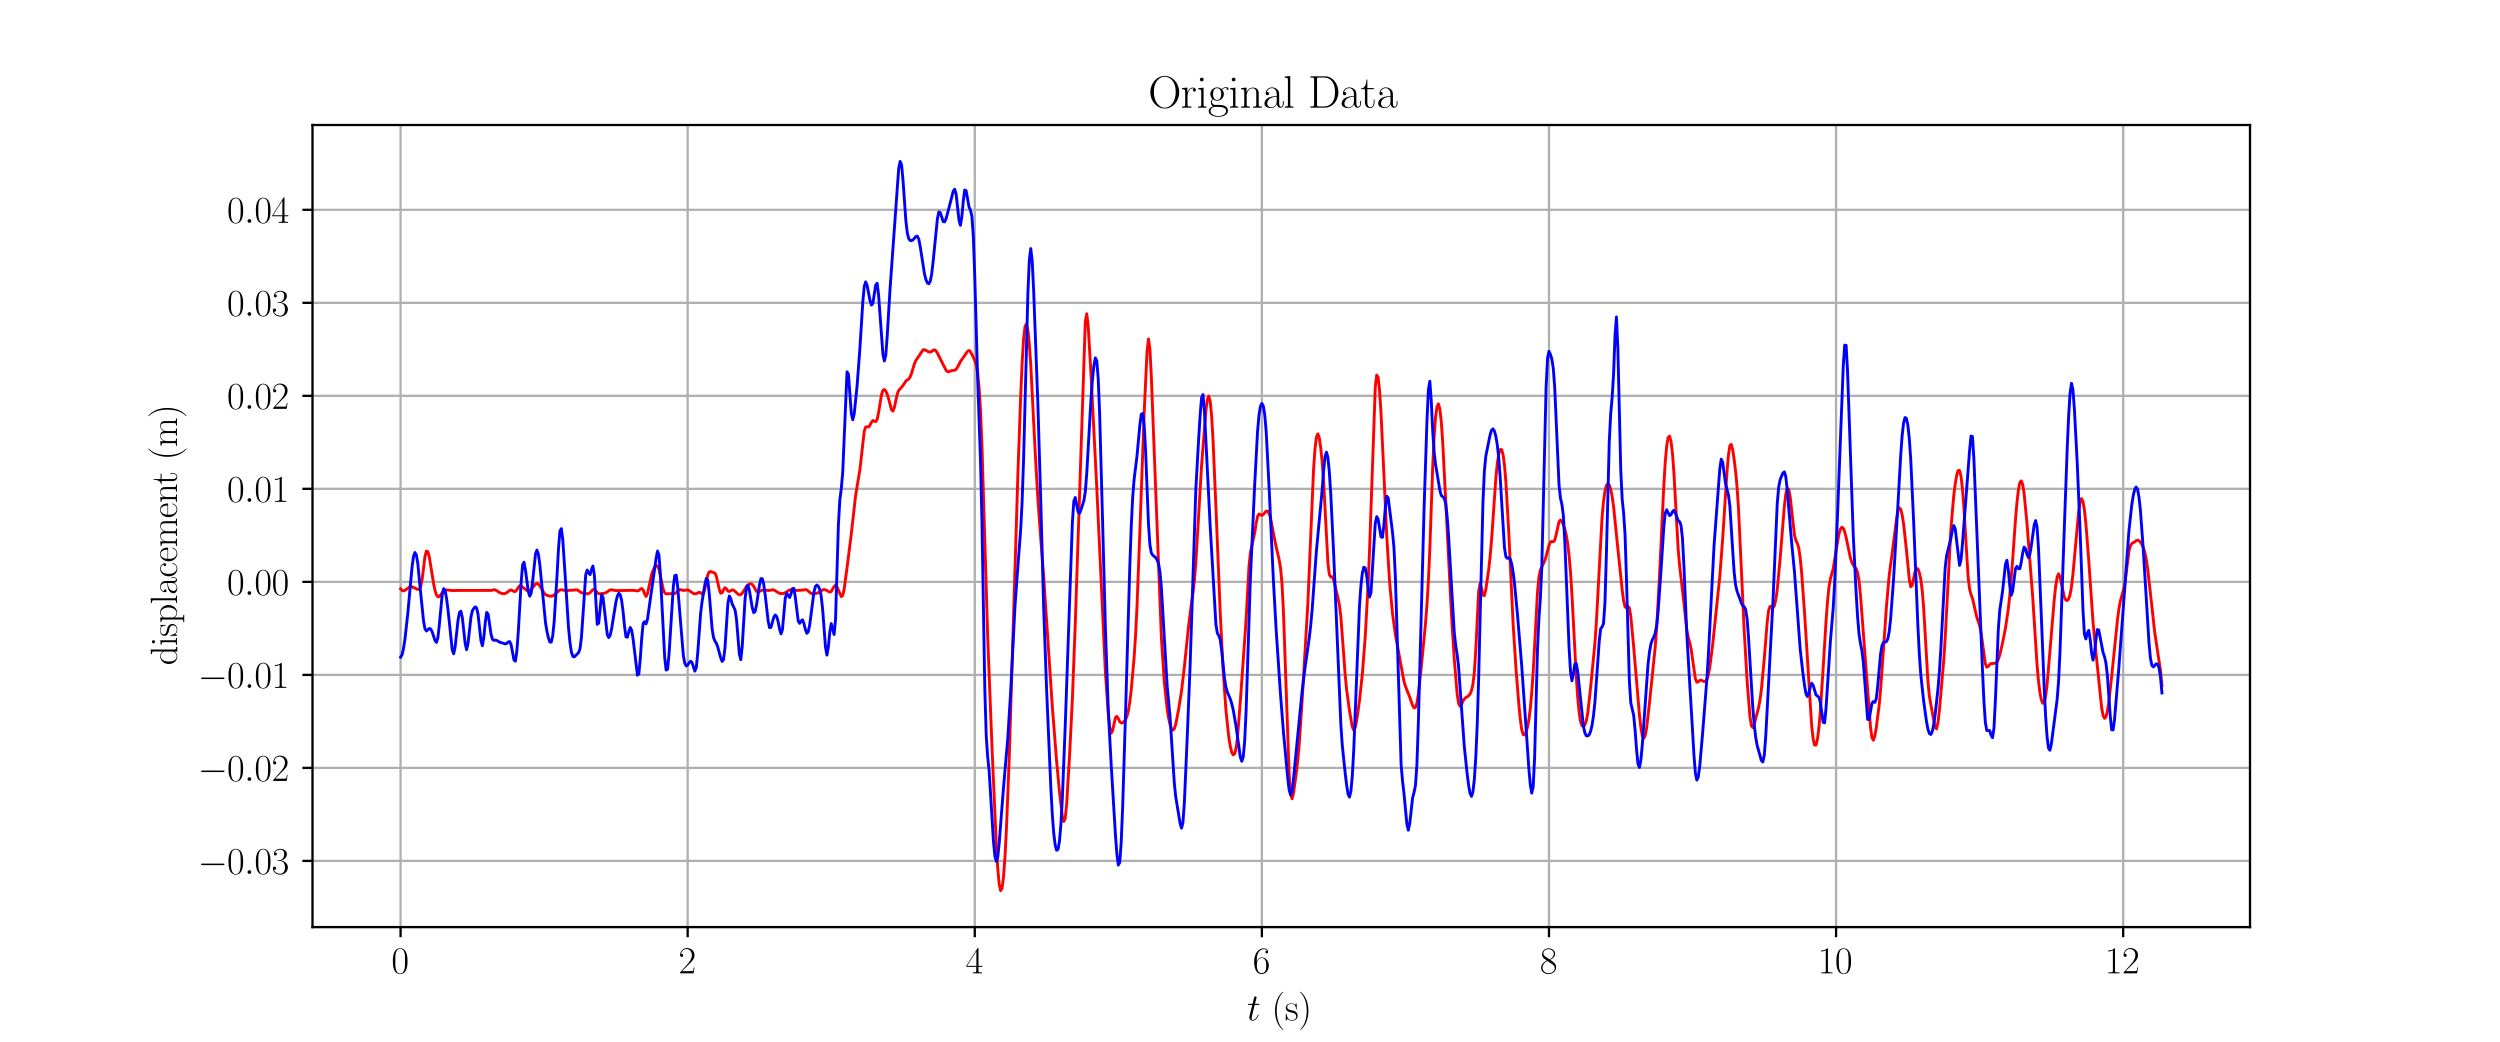 <?xml version="1.0" encoding="utf-8" standalone="no"?>
<!DOCTYPE svg PUBLIC "-//W3C//DTD SVG 1.1//EN"
  "http://www.w3.org/Graphics/SVG/1.1/DTD/svg11.dtd">
<svg xmlns:xlink="http://www.w3.org/1999/xlink" width="864pt" height="360pt" viewBox="0 0 864 360" xmlns="http://www.w3.org/2000/svg" version="1.1">
 <defs>
  <style type="text/css">*{stroke-linejoin: round; stroke-linecap: butt}</style>
 </defs>
 <g id="figure_1">
  <g id="patch_1">
   <path d="M 0 360 
L 864 360 
L 864 0 
L 0 0 
z
" style="fill: #ffffff"/>
  </g>
  <g id="axes_1">
   <g id="patch_2">
    <path d="M 108 320.4 
L 777.6 320.4 
L 777.6 43.2 
L 108 43.2 
z
" style="fill: #ffffff"/>
   </g>
   <g id="matplotlib.axis_1">
    <g id="xtick_1">
     <g id="line2d_1">
      <path d="M 138.436 320.4 
L 138.436 43.2 
" clip-path="url(#pf8c139212d)" style="fill: none; stroke: #b0b0b0; stroke-width: 0.8; stroke-linecap: square"/>
     </g>
     <g id="line2d_2">
      <defs>
       <path id="mcface60b1f" d="M 0 0 
L 0 3.5 
" style="stroke: #000000; stroke-width: 0.8"/>
      </defs>
      <g>
       <use xlink:href="#mcface60b1f" x="138.436" y="320.4" style="stroke: #000000; stroke-width: 0.8"/>
      </g>
     </g>
     <g id="text_1">
      <!-- $\mathdefault{0}$ -->
      <g transform="translate(135.266 336.394) scale(0.13 -0.13)">
       <defs>
        <path id="CMR17-30" d="M 2688 2025 
C 2688 2416 2682 3080 2413 3591 
C 2176 4039 1798 4198 1466 4198 
C 1158 4198 768 4058 525 3597 
C 269 3118 243 2524 243 2025 
C 243 1661 250 1106 448 619 
C 723 -39 1216 -128 1466 -128 
C 1760 -128 2208 -7 2470 600 
C 2662 1042 2688 1559 2688 2025 
z
M 1466 -26 
C 1056 -26 813 325 723 812 
C 653 1188 653 1738 653 2096 
C 653 2588 653 2997 736 3387 
C 858 3929 1216 4096 1466 4096 
C 1728 4096 2067 3923 2189 3400 
C 2272 3036 2278 2607 2278 2096 
C 2278 1680 2278 1169 2202 792 
C 2067 95 1690 -26 1466 -26 
z
" transform="scale(0.016)"/>
       </defs>
       <use xlink:href="#CMR17-30" transform="scale(0.996)"/>
      </g>
     </g>
    </g>
    <g id="xtick_2">
     <g id="line2d_3">
      <path d="M 237.658 320.4 
L 237.658 43.2 
" clip-path="url(#pf8c139212d)" style="fill: none; stroke: #b0b0b0; stroke-width: 0.8; stroke-linecap: square"/>
     </g>
     <g id="line2d_4">
      <g>
       <use xlink:href="#mcface60b1f" x="237.658" y="320.4" style="stroke: #000000; stroke-width: 0.8"/>
      </g>
     </g>
     <g id="text_2">
      <!-- $\mathdefault{2}$ -->
      <g transform="translate(234.488 336.394) scale(0.13 -0.13)">
       <defs>
        <path id="CMR17-32" d="M 2669 989 
L 2554 989 
C 2490 536 2438 459 2413 420 
C 2381 369 1920 369 1830 369 
L 602 369 
C 832 619 1280 1072 1824 1597 
C 2214 1967 2669 2402 2669 3035 
C 2669 3790 2067 4224 1395 4224 
C 691 4224 262 3604 262 3030 
C 262 2780 448 2748 525 2748 
C 589 2748 781 2787 781 3010 
C 781 3207 614 3264 525 3264 
C 486 3264 448 3258 422 3245 
C 544 3790 915 4058 1306 4058 
C 1862 4058 2227 3617 2227 3035 
C 2227 2479 1901 2000 1536 1584 
L 262 146 
L 262 0 
L 2515 0 
L 2669 989 
z
" transform="scale(0.016)"/>
       </defs>
       <use xlink:href="#CMR17-32" transform="scale(0.996)"/>
      </g>
     </g>
    </g>
    <g id="xtick_3">
     <g id="line2d_5">
      <path d="M 336.88 320.4 
L 336.88 43.2 
" clip-path="url(#pf8c139212d)" style="fill: none; stroke: #b0b0b0; stroke-width: 0.8; stroke-linecap: square"/>
     </g>
     <g id="line2d_6">
      <g>
       <use xlink:href="#mcface60b1f" x="336.88" y="320.4" style="stroke: #000000; stroke-width: 0.8"/>
      </g>
     </g>
     <g id="text_3">
      <!-- $\mathdefault{4}$ -->
      <g transform="translate(333.71 336.394) scale(0.13 -0.13)">
       <defs>
        <path id="CMR17-34" d="M 2150 4122 
C 2150 4256 2144 4256 2029 4256 
L 128 1254 
L 128 1088 
L 1779 1088 
L 1779 457 
C 1779 224 1766 160 1318 160 
L 1197 160 
L 1197 0 
C 1402 0 1747 0 1965 0 
C 2182 0 2528 0 2733 0 
L 2733 160 
L 2611 160 
C 2163 160 2150 224 2150 457 
L 2150 1088 
L 2803 1088 
L 2803 1254 
L 2150 1254 
L 2150 4122 
z
M 1798 3703 
L 1798 1254 
L 256 1254 
L 1798 3703 
z
" transform="scale(0.016)"/>
       </defs>
       <use xlink:href="#CMR17-34" transform="scale(0.996)"/>
      </g>
     </g>
    </g>
    <g id="xtick_4">
     <g id="line2d_7">
      <path d="M 436.103 320.4 
L 436.103 43.2 
" clip-path="url(#pf8c139212d)" style="fill: none; stroke: #b0b0b0; stroke-width: 0.8; stroke-linecap: square"/>
     </g>
     <g id="line2d_8">
      <g>
       <use xlink:href="#mcface60b1f" x="436.103" y="320.4" style="stroke: #000000; stroke-width: 0.8"/>
      </g>
     </g>
     <g id="text_4">
      <!-- $\mathdefault{6}$ -->
      <g transform="translate(432.932 336.394) scale(0.13 -0.13)">
       <defs>
        <path id="CMR17-36" d="M 678 2176 
C 678 3690 1395 4032 1811 4032 
C 1946 4032 2272 4009 2400 3776 
C 2298 3776 2106 3776 2106 3553 
C 2106 3381 2246 3323 2336 3323 
C 2394 3323 2566 3348 2566 3560 
C 2566 3954 2246 4179 1805 4179 
C 1043 4179 243 3390 243 1984 
C 243 253 966 -128 1478 -128 
C 2099 -128 2688 427 2688 1283 
C 2688 2081 2170 2662 1517 2662 
C 1126 2662 838 2407 678 1960 
L 678 2176 
z
M 1478 25 
C 691 25 691 1200 691 1436 
C 691 1896 909 2560 1504 2560 
C 1613 2560 1926 2560 2138 2120 
C 2253 1870 2253 1609 2253 1289 
C 2253 944 2253 690 2118 434 
C 1978 171 1773 25 1478 25 
z
" transform="scale(0.016)"/>
       </defs>
       <use xlink:href="#CMR17-36" transform="scale(0.996)"/>
      </g>
     </g>
    </g>
    <g id="xtick_5">
     <g id="line2d_9">
      <path d="M 535.325 320.4 
L 535.325 43.2 
" clip-path="url(#pf8c139212d)" style="fill: none; stroke: #b0b0b0; stroke-width: 0.8; stroke-linecap: square"/>
     </g>
     <g id="line2d_10">
      <g>
       <use xlink:href="#mcface60b1f" x="535.325" y="320.4" style="stroke: #000000; stroke-width: 0.8"/>
      </g>
     </g>
     <g id="text_5">
      <!-- $\mathdefault{8}$ -->
      <g transform="translate(532.154 336.394) scale(0.13 -0.13)">
       <defs>
        <path id="CMR17-38" d="M 1741 2264 
C 2144 2467 2554 2773 2554 3263 
C 2554 3841 1990 4179 1472 4179 
C 890 4179 378 3759 378 3180 
C 378 3021 416 2747 666 2505 
C 730 2442 998 2251 1171 2130 
C 883 1983 211 1634 211 934 
C 211 279 838 -128 1459 -128 
C 2144 -128 2720 362 2720 1010 
C 2720 1590 2330 1857 2074 2029 
L 1741 2264 
z
M 902 2822 
C 851 2854 595 3051 595 3351 
C 595 3739 998 4032 1459 4032 
C 1965 4032 2336 3676 2336 3262 
C 2336 2669 1670 2331 1638 2331 
C 1632 2331 1626 2331 1574 2370 
L 902 2822 
z
M 2080 1519 
C 2176 1449 2483 1240 2483 851 
C 2483 381 2010 25 1472 25 
C 890 25 448 438 448 940 
C 448 1443 838 1862 1280 2060 
L 2080 1519 
z
" transform="scale(0.016)"/>
       </defs>
       <use xlink:href="#CMR17-38" transform="scale(0.996)"/>
      </g>
     </g>
    </g>
    <g id="xtick_6">
     <g id="line2d_11">
      <path d="M 634.547 320.4 
L 634.547 43.2 
" clip-path="url(#pf8c139212d)" style="fill: none; stroke: #b0b0b0; stroke-width: 0.8; stroke-linecap: square"/>
     </g>
     <g id="line2d_12">
      <g>
       <use xlink:href="#mcface60b1f" x="634.547" y="320.4" style="stroke: #000000; stroke-width: 0.8"/>
      </g>
     </g>
     <g id="text_6">
      <!-- $\mathdefault{10}$ -->
      <g transform="translate(628.206 336.394) scale(0.13 -0.13)">
       <defs>
        <path id="CMR17-31" d="M 1702 4058 
C 1702 4192 1696 4192 1606 4192 
C 1357 3916 979 3827 621 3827 
C 602 3827 570 3827 563 3808 
C 557 3795 557 3782 557 3648 
C 755 3648 1088 3686 1344 3839 
L 1344 461 
C 1344 236 1331 160 781 160 
L 589 160 
L 589 0 
C 896 0 1216 0 1523 0 
C 1830 0 2150 0 2458 0 
L 2458 160 
L 2266 160 
C 1715 160 1702 230 1702 458 
L 1702 4058 
z
" transform="scale(0.016)"/>
       </defs>
       <use xlink:href="#CMR17-31" transform="scale(0.996)"/>
       <use xlink:href="#CMR17-30" transform="translate(45.69 0) scale(0.996)"/>
      </g>
     </g>
    </g>
    <g id="xtick_7">
     <g id="line2d_13">
      <path d="M 733.769 320.4 
L 733.769 43.2 
" clip-path="url(#pf8c139212d)" style="fill: none; stroke: #b0b0b0; stroke-width: 0.8; stroke-linecap: square"/>
     </g>
     <g id="line2d_14">
      <g>
       <use xlink:href="#mcface60b1f" x="733.769" y="320.4" style="stroke: #000000; stroke-width: 0.8"/>
      </g>
     </g>
     <g id="text_7">
      <!-- $\mathdefault{12}$ -->
      <g transform="translate(727.428 336.394) scale(0.13 -0.13)">
       <use xlink:href="#CMR17-31" transform="scale(0.996)"/>
       <use xlink:href="#CMR17-32" transform="translate(45.69 0) scale(0.996)"/>
      </g>
     </g>
    </g>
    <g id="text_8">
     <!-- $t$ (s) -->
     <g transform="translate(430.964 352.626) scale(0.13 -0.13)">
      <defs>
       <path id="CMMI12-74" d="M 1286 2566 
L 1875 2566 
C 1997 2566 2061 2566 2061 2681 
C 2061 2752 2022 2752 1894 2752 
L 1331 2752 
L 1568 3692 
C 1594 3781 1594 3794 1594 3840 
C 1594 3943 1510 4000 1427 4000 
C 1376 4000 1229 3981 1178 3775 
L 928 2752 
L 326 2752 
C 198 2752 141 2752 141 2630 
C 141 2566 186 2566 307 2566 
L 877 2566 
L 454 881 
C 403 658 384 594 384 511 
C 384 211 595 -64 954 -64 
C 1600 -64 1946 868 1946 912 
C 1946 951 1920 970 1882 970 
C 1869 970 1843 970 1830 944 
C 1824 938 1818 931 1773 829 
C 1638 511 1344 64 973 64 
C 781 64 768 224 768 364 
C 768 370 768 492 787 568 
L 1286 2566 
z
" transform="scale(0.016)"/>
       <path id="CMR17-28" d="M 1958 -1561 
C 1958 -1555 1958 -1542 1939 -1523 
C 1645 -1224 858 -407 858 1581 
C 858 3569 1632 4379 1946 4697 
C 1946 4704 1958 4717 1958 4736 
C 1958 4755 1939 4768 1914 4768 
C 1843 4768 1299 4296 986 3594 
C 666 2887 576 2199 576 1588 
C 576 1128 621 351 1005 -471 
C 1312 -1135 1837 -1600 1914 -1600 
C 1946 -1600 1958 -1587 1958 -1561 
z
" transform="scale(0.016)"/>
       <path id="CMR17-73" d="M 1978 2697 
C 1978 2813 1971 2819 1933 2819 
C 1907 2819 1901 2813 1824 2717 
C 1805 2691 1747 2626 1728 2601 
C 1523 2819 1235 2819 1126 2819 
C 416 2819 160 2447 160 2076 
C 160 1498 813 1365 998 1325 
C 1402 1243 1542 1217 1677 1101 
C 1760 1025 1901 884 1901 654 
C 1901 384 1747 38 1158 38 
C 602 38 403 460 288 1021 
C 269 1110 269 1117 218 1117 
C 166 1117 160 1110 160 983 
L 160 63 
C 160 -51 166 -58 205 -58 
C 237 -58 243 -51 275 0 
C 314 57 410 211 448 276 
C 576 103 800 -64 1158 -64 
C 1792 -64 2131 283 2131 784 
C 2131 1112 1958 1285 1875 1362 
C 1683 1561 1459 1606 1190 1657 
C 838 1735 390 1825 390 2217 
C 390 2383 480 2737 1126 2737 
C 1811 2737 1850 2094 1862 1888 
C 1869 1856 1901 1849 1920 1849 
C 1978 1849 1978 1869 1978 1978 
L 1978 2697 
z
" transform="scale(0.016)"/>
       <path id="CMR17-29" d="M 1683 1581 
C 1683 2040 1638 2817 1254 3639 
C 947 4303 422 4768 346 4768 
C 326 4768 301 4761 301 4729 
C 301 4717 307 4710 314 4697 
C 621 4378 1402 3568 1402 1584 
C 1402 -407 627 -1217 314 -1537 
C 307 -1549 301 -1556 301 -1568 
C 301 -1600 326 -1600 346 -1600 
C 416 -1600 960 -1128 1274 -426 
C 1594 281 1683 969 1683 1581 
z
" transform="scale(0.016)"/>
      </defs>
      <use xlink:href="#CMMI12-74" transform="scale(0.996)"/>
      <use xlink:href="#CMR17-28" transform="translate(65.302 0) scale(0.996)"/>
      <use xlink:href="#CMR17-73" transform="translate(100.583 0) scale(0.996)"/>
      <use xlink:href="#CMR17-29" transform="translate(136.384 0) scale(0.996)"/>
     </g>
    </g>
   </g>
   <g id="matplotlib.axis_2">
    <g id="ytick_1">
     <g id="line2d_15">
      <path d="M 108 297.533 
L 777.6 297.533 
" clip-path="url(#pf8c139212d)" style="fill: none; stroke: #b0b0b0; stroke-width: 0.8; stroke-linecap: square"/>
     </g>
     <g id="line2d_16">
      <defs>
       <path id="me55d53ae75" d="M 0 0 
L -3.5 0 
" style="stroke: #000000; stroke-width: 0.8"/>
      </defs>
      <g>
       <use xlink:href="#me55d53ae75" x="108" y="297.533" style="stroke: #000000; stroke-width: 0.8"/>
      </g>
     </g>
     <g id="text_9">
      <!-- $\mathdefault{−0.03}$ -->
      <g transform="translate(68.382 302.03) scale(0.13 -0.13)">
       <defs>
        <path id="CMSY10-0" d="M 4218 1472 
C 4326 1472 4442 1472 4442 1600 
C 4442 1728 4326 1728 4218 1728 
L 755 1728 
C 646 1728 531 1728 531 1600 
C 531 1472 646 1472 755 1472 
L 4218 1472 
z
" transform="scale(0.016)"/>
        <path id="CMMI12-3a" d="M 1178 307 
C 1178 492 1024 619 870 619 
C 685 619 557 466 557 313 
C 557 128 710 0 864 0 
C 1050 0 1178 153 1178 307 
z
" transform="scale(0.016)"/>
        <path id="CMR17-33" d="M 1414 2157 
C 1984 2157 2234 1662 2234 1090 
C 2234 320 1824 25 1453 25 
C 1114 25 563 194 390 693 
C 422 680 454 680 486 680 
C 640 680 755 782 755 948 
C 755 1133 614 1216 486 1216 
C 378 1216 211 1165 211 926 
C 211 335 787 -128 1466 -128 
C 2176 -128 2720 430 2720 1085 
C 2720 1707 2208 2157 1600 2227 
C 2086 2328 2554 2756 2554 3329 
C 2554 3820 2048 4179 1472 4179 
C 890 4179 378 3829 378 3329 
C 378 3110 544 3072 627 3072 
C 762 3072 877 3155 877 3321 
C 877 3486 762 3569 627 3569 
C 602 3569 570 3569 544 3557 
C 730 3959 1235 4032 1459 4032 
C 1683 4032 2106 3925 2106 3320 
C 2106 3143 2080 2828 1862 2550 
C 1670 2304 1453 2304 1242 2284 
C 1210 2284 1062 2269 1037 2269 
C 992 2263 966 2257 966 2208 
C 966 2163 973 2157 1101 2157 
L 1414 2157 
z
" transform="scale(0.016)"/>
       </defs>
       <use xlink:href="#CMSY10-0" transform="scale(0.996)"/>
       <use xlink:href="#CMR17-30" transform="translate(77.487 0) scale(0.996)"/>
       <use xlink:href="#CMMI12-3a" transform="translate(123.178 0) scale(0.996)"/>
       <use xlink:href="#CMR17-30" transform="translate(150.275 0) scale(0.996)"/>
       <use xlink:href="#CMR17-33" transform="translate(195.966 0) scale(0.996)"/>
      </g>
     </g>
    </g>
    <g id="ytick_2">
     <g id="line2d_17">
      <path d="M 108 265.386 
L 777.6 265.386 
" clip-path="url(#pf8c139212d)" style="fill: none; stroke: #b0b0b0; stroke-width: 0.8; stroke-linecap: square"/>
     </g>
     <g id="line2d_18">
      <g>
       <use xlink:href="#me55d53ae75" x="108" y="265.386" style="stroke: #000000; stroke-width: 0.8"/>
      </g>
     </g>
     <g id="text_10">
      <!-- $\mathdefault{−0.02}$ -->
      <g transform="translate(68.382 269.883) scale(0.13 -0.13)">
       <use xlink:href="#CMSY10-0" transform="scale(0.996)"/>
       <use xlink:href="#CMR17-30" transform="translate(77.487 0) scale(0.996)"/>
       <use xlink:href="#CMMI12-3a" transform="translate(123.178 0) scale(0.996)"/>
       <use xlink:href="#CMR17-30" transform="translate(150.275 0) scale(0.996)"/>
       <use xlink:href="#CMR17-32" transform="translate(195.966 0) scale(0.996)"/>
      </g>
     </g>
    </g>
    <g id="ytick_3">
     <g id="line2d_19">
      <path d="M 108 233.239 
L 777.6 233.239 
" clip-path="url(#pf8c139212d)" style="fill: none; stroke: #b0b0b0; stroke-width: 0.8; stroke-linecap: square"/>
     </g>
     <g id="line2d_20">
      <g>
       <use xlink:href="#me55d53ae75" x="108" y="233.239" style="stroke: #000000; stroke-width: 0.8"/>
      </g>
     </g>
     <g id="text_11">
      <!-- $\mathdefault{−0.01}$ -->
      <g transform="translate(68.382 237.736) scale(0.13 -0.13)">
       <use xlink:href="#CMSY10-0" transform="scale(0.996)"/>
       <use xlink:href="#CMR17-30" transform="translate(77.487 0) scale(0.996)"/>
       <use xlink:href="#CMMI12-3a" transform="translate(123.178 0) scale(0.996)"/>
       <use xlink:href="#CMR17-30" transform="translate(150.275 0) scale(0.996)"/>
       <use xlink:href="#CMR17-31" transform="translate(195.966 0) scale(0.996)"/>
      </g>
     </g>
    </g>
    <g id="ytick_4">
     <g id="line2d_21">
      <path d="M 108 201.093 
L 777.6 201.093 
" clip-path="url(#pf8c139212d)" style="fill: none; stroke: #b0b0b0; stroke-width: 0.8; stroke-linecap: square"/>
     </g>
     <g id="line2d_22">
      <g>
       <use xlink:href="#me55d53ae75" x="108" y="201.093" style="stroke: #000000; stroke-width: 0.8"/>
      </g>
     </g>
     <g id="text_12">
      <!-- $\mathdefault{0.00}$ -->
      <g transform="translate(78.455 205.59) scale(0.13 -0.13)">
       <use xlink:href="#CMR17-30" transform="scale(0.996)"/>
       <use xlink:href="#CMMI12-3a" transform="translate(45.69 0) scale(0.996)"/>
       <use xlink:href="#CMR17-30" transform="translate(72.788 0) scale(0.996)"/>
       <use xlink:href="#CMR17-30" transform="translate(118.478 0) scale(0.996)"/>
      </g>
     </g>
    </g>
    <g id="ytick_5">
     <g id="line2d_23">
      <path d="M 108 168.946 
L 777.6 168.946 
" clip-path="url(#pf8c139212d)" style="fill: none; stroke: #b0b0b0; stroke-width: 0.8; stroke-linecap: square"/>
     </g>
     <g id="line2d_24">
      <g>
       <use xlink:href="#me55d53ae75" x="108" y="168.946" style="stroke: #000000; stroke-width: 0.8"/>
      </g>
     </g>
     <g id="text_13">
      <!-- $\mathdefault{0.01}$ -->
      <g transform="translate(78.455 173.443) scale(0.13 -0.13)">
       <use xlink:href="#CMR17-30" transform="scale(0.996)"/>
       <use xlink:href="#CMMI12-3a" transform="translate(45.69 0) scale(0.996)"/>
       <use xlink:href="#CMR17-30" transform="translate(72.788 0) scale(0.996)"/>
       <use xlink:href="#CMR17-31" transform="translate(118.478 0) scale(0.996)"/>
      </g>
     </g>
    </g>
    <g id="ytick_6">
     <g id="line2d_25">
      <path d="M 108 136.799 
L 777.6 136.799 
" clip-path="url(#pf8c139212d)" style="fill: none; stroke: #b0b0b0; stroke-width: 0.8; stroke-linecap: square"/>
     </g>
     <g id="line2d_26">
      <g>
       <use xlink:href="#me55d53ae75" x="108" y="136.799" style="stroke: #000000; stroke-width: 0.8"/>
      </g>
     </g>
     <g id="text_14">
      <!-- $\mathdefault{0.02}$ -->
      <g transform="translate(78.455 141.296) scale(0.13 -0.13)">
       <use xlink:href="#CMR17-30" transform="scale(0.996)"/>
       <use xlink:href="#CMMI12-3a" transform="translate(45.69 0) scale(0.996)"/>
       <use xlink:href="#CMR17-30" transform="translate(72.788 0) scale(0.996)"/>
       <use xlink:href="#CMR17-32" transform="translate(118.478 0) scale(0.996)"/>
      </g>
     </g>
    </g>
    <g id="ytick_7">
     <g id="line2d_27">
      <path d="M 108 104.652 
L 777.6 104.652 
" clip-path="url(#pf8c139212d)" style="fill: none; stroke: #b0b0b0; stroke-width: 0.8; stroke-linecap: square"/>
     </g>
     <g id="line2d_28">
      <g>
       <use xlink:href="#me55d53ae75" x="108" y="104.652" style="stroke: #000000; stroke-width: 0.8"/>
      </g>
     </g>
     <g id="text_15">
      <!-- $\mathdefault{0.03}$ -->
      <g transform="translate(78.455 109.149) scale(0.13 -0.13)">
       <use xlink:href="#CMR17-30" transform="scale(0.996)"/>
       <use xlink:href="#CMMI12-3a" transform="translate(45.69 0) scale(0.996)"/>
       <use xlink:href="#CMR17-30" transform="translate(72.788 0) scale(0.996)"/>
       <use xlink:href="#CMR17-33" transform="translate(118.478 0) scale(0.996)"/>
      </g>
     </g>
    </g>
    <g id="ytick_8">
     <g id="line2d_29">
      <path d="M 108 72.506 
L 777.6 72.506 
" clip-path="url(#pf8c139212d)" style="fill: none; stroke: #b0b0b0; stroke-width: 0.8; stroke-linecap: square"/>
     </g>
     <g id="line2d_30">
      <g>
       <use xlink:href="#me55d53ae75" x="108" y="72.506" style="stroke: #000000; stroke-width: 0.8"/>
      </g>
     </g>
     <g id="text_16">
      <!-- $\mathdefault{0.04}$ -->
      <g transform="translate(78.455 77.003) scale(0.13 -0.13)">
       <use xlink:href="#CMR17-30" transform="scale(0.996)"/>
       <use xlink:href="#CMMI12-3a" transform="translate(45.69 0) scale(0.996)"/>
       <use xlink:href="#CMR17-30" transform="translate(72.788 0) scale(0.996)"/>
       <use xlink:href="#CMR17-34" transform="translate(118.478 0) scale(0.996)"/>
      </g>
     </g>
    </g>
    <g id="text_17">
     <!-- displacement (m) -->
     <g transform="translate(61.144 229.919) rotate(-90) scale(0.13 -0.13)">
      <defs>
       <path id="CMR17-64" d="M 1869 4326 
L 1869 4160 
C 2246 4160 2304 4122 2304 3820 
L 2304 2345 
C 2278 2377 2016 2790 1498 2790 
C 845 2790 211 2208 211 1364 
C 211 525 806 -64 1434 -64 
C 1978 -64 2259 337 2291 380 
L 2291 -63 
L 3066 -63 
L 3066 128 
C 2688 128 2630 166 2630 473 
L 2630 4396 
L 1869 4326 
z
M 2291 755 
C 2291 563 2176 390 2029 262 
C 1811 70 1594 38 1472 38 
C 1286 38 621 134 621 1356 
C 621 2612 1363 2688 1530 2688 
C 1824 2688 2061 2522 2208 2291 
C 2291 2157 2291 2138 2291 2023 
L 2291 755 
z
" transform="scale(0.016)"/>
       <path id="CMR17-69" d="M 992 3909 
C 992 4049 877 4170 730 4170 
C 589 4170 467 4056 467 3909 
C 467 3769 582 3648 730 3648 
C 870 3648 992 3763 992 3909 
z
M 243 2706 
L 243 2541 
C 602 2541 653 2502 653 2197 
L 653 427 
C 653 184 627 153 218 153 
L 218 -13 
C 371 0 646 0 806 0 
C 960 0 1222 0 1370 -13 
L 1370 153 
C 992 153 979 191 979 420 
L 979 2776 
L 243 2706 
z
" transform="scale(0.016)"/>
       <path id="CMR17-70" d="M 1408 -1063 
C 998 -1063 973 -1037 973 -789 
L 973 402 
C 1158 134 1427 -38 1766 -38 
C 2406 -38 3053 523 3053 1388 
C 3053 2191 2496 2802 1837 2802 
C 1453 2802 1139 2592 960 2338 
L 960 2802 
L 198 2732 
L 198 2567 
C 576 2567 634 2528 634 2223 
L 634 -789 
C 634 -1031 608 -1063 198 -1063 
L 198 -1228 
C 352 -1216 634 -1216 800 -1216 
C 966 -1216 1254 -1216 1408 -1228 
L 1408 -1063 
z
M 973 2012 
C 973 2102 973 2235 1222 2471 
C 1254 2497 1472 2688 1792 2688 
C 2259 2688 2643 2108 2643 1382 
C 2643 656 2234 64 1728 64 
C 1498 64 1248 172 1056 472 
C 973 612 973 650 973 752 
L 973 2012 
z
" transform="scale(0.016)"/>
       <path id="CMR17-6c" d="M 979 4396 
L 218 4326 
L 218 4160 
C 595 4160 653 4122 653 3817 
L 653 426 
C 653 184 627 153 218 153 
L 218 -13 
C 371 0 653 0 813 0 
C 979 0 1261 0 1414 -13 
L 1414 153 
C 1005 153 979 178 979 426 
L 979 4396 
z
" transform="scale(0.016)"/>
       <path id="CMR17-61" d="M 2304 1653 
C 2304 2072 2304 2294 2035 2543 
C 1798 2752 1523 2816 1306 2816 
C 800 2816 435 2407 435 1971 
C 435 1728 627 1728 666 1728 
C 749 1728 896 1778 896 1954 
C 896 2112 774 2181 666 2181 
C 640 2181 608 2174 589 2168 
C 723 2592 1069 2714 1293 2714 
C 1613 2714 1965 2429 1965 1885 
L 1965 1600 
C 1587 1600 1133 1549 774 1357 
C 371 1133 256 813 256 570 
C 256 77 832 -64 1171 -64 
C 1523 -64 1850 139 1990 511 
C 2003 233 2182 -18 2464 -18 
C 2598 -18 2938 70 2938 567 
L 2938 920 
L 2822 920 
L 2822 562 
C 2822 178 2650 128 2566 128 
C 2304 128 2304 458 2304 738 
L 2304 1653 
z
M 1965 870 
C 1965 317 1568 38 1216 38 
C 896 38 646 275 646 570 
C 646 761 730 1100 1101 1305 
C 1408 1478 1760 1504 1965 1504 
L 1965 870 
z
" transform="scale(0.016)"/>
       <path id="CMR17-63" d="M 2234 2240 
C 2112 2240 1933 2240 1933 2017 
C 1933 1838 2080 1787 2163 1787 
C 2208 1787 2394 1807 2394 2024 
C 2394 2467 1958 2803 1466 2803 
C 787 2803 211 2178 211 1363 
C 211 516 813 -64 1466 -64 
C 2259 -64 2458 677 2458 748 
C 2458 774 2451 793 2406 793 
C 2362 793 2355 787 2330 703 
C 2163 180 1798 51 1523 51 
C 1114 51 621 427 621 1369 
C 621 2338 1094 2688 1472 2688 
C 1722 2688 2093 2573 2234 2240 
z
" transform="scale(0.016)"/>
       <path id="CMR17-65" d="M 2438 1472 
C 2464 1498 2464 1511 2464 1576 
C 2464 2238 2118 2816 1389 2816 
C 710 2816 173 2169 173 1383 
C 173 551 781 -64 1459 -64 
C 2176 -64 2458 607 2458 740 
C 2458 784 2419 784 2406 784 
C 2362 784 2355 771 2330 696 
C 2189 265 1837 51 1504 51 
C 1229 51 954 203 781 480 
C 582 803 582 1176 582 1472 
L 2438 1472 
z
M 589 1568 
C 634 2505 1126 2714 1382 2714 
C 1818 2714 2112 2297 2118 1568 
L 589 1568 
z
" transform="scale(0.016)"/>
       <path id="CMR17-6d" d="M 4326 1933 
C 4326 2252 4269 2790 3507 2790 
C 3072 2790 2771 2496 2656 2151 
L 2650 2151 
C 2573 2676 2195 2790 1837 2790 
C 1331 2790 1069 2400 973 2144 
L 966 2144 
L 966 2790 
L 211 2720 
L 211 2554 
C 589 2554 646 2515 646 2208 
L 646 428 
C 646 184 621 153 211 153 
L 211 -13 
C 365 0 646 0 813 0 
C 979 0 1267 0 1421 -13 
L 1421 153 
C 1011 153 986 178 986 428 
L 986 1658 
C 986 2247 1344 2688 1792 2688 
C 2266 2688 2317 2266 2317 1958 
L 2317 428 
C 2317 184 2291 153 1882 153 
L 1882 -13 
C 2035 0 2317 0 2483 0 
C 2650 0 2938 0 3091 -13 
L 3091 153 
C 2682 153 2656 178 2656 428 
L 2656 1658 
C 2656 2247 3014 2688 3462 2688 
C 3936 2688 3987 2266 3987 1958 
L 3987 428 
C 3987 184 3962 153 3552 153 
L 3552 -13 
C 3706 0 3987 0 4154 0 
C 4320 0 4608 0 4762 -13 
L 4762 153 
C 4352 153 4326 178 4326 428 
L 4326 1933 
z
" transform="scale(0.016)"/>
       <path id="CMR17-6e" d="M 2656 1933 
C 2656 2259 2592 2790 1837 2790 
C 1331 2790 1069 2400 973 2144 
L 966 2144 
L 966 2790 
L 211 2720 
L 211 2554 
C 589 2554 646 2515 646 2208 
L 646 428 
C 646 184 621 153 211 153 
L 211 -13 
C 365 0 646 0 813 0 
C 979 0 1267 0 1421 -13 
L 1421 153 
C 1011 153 986 178 986 428 
L 986 1658 
C 986 2247 1344 2688 1792 2688 
C 2266 2688 2317 2266 2317 1958 
L 2317 428 
C 2317 184 2291 153 1882 153 
L 1882 -13 
C 2035 0 2317 0 2483 0 
C 2650 0 2938 0 3091 -13 
L 3091 153 
C 2682 153 2656 178 2656 428 
L 2656 1933 
z
" transform="scale(0.016)"/>
       <path id="CMR17-74" d="M 966 2560 
L 1862 2560 
L 1862 2725 
L 966 2725 
L 966 3904 
L 851 3904 
C 838 3245 614 2668 70 2668 
L 70 2560 
L 627 2560 
L 627 771 
C 627 650 627 -64 1370 -64 
C 1747 -64 1965 306 1965 777 
L 1965 1140 
L 1850 1140 
L 1850 783 
C 1850 344 1677 51 1408 51 
C 1222 51 966 178 966 758 
L 966 2560 
z
" transform="scale(0.016)"/>
      </defs>
      <use xlink:href="#CMR17-64" transform="scale(0.996)"/>
      <use xlink:href="#CMR17-69" transform="translate(50.895 0) scale(0.996)"/>
      <use xlink:href="#CMR17-73" transform="translate(75.766 0) scale(0.996)"/>
      <use xlink:href="#CMR17-70" transform="translate(111.568 0) scale(0.996)"/>
      <use xlink:href="#CMR17-6c" transform="translate(162.463 0) scale(0.996)"/>
      <use xlink:href="#CMR17-61" transform="translate(187.334 0) scale(0.996)"/>
      <use xlink:href="#CMR17-63" transform="translate(233.025 0) scale(0.996)"/>
      <use xlink:href="#CMR17-65" transform="translate(273.51 0) scale(0.996)"/>
      <use xlink:href="#CMR17-6d" transform="translate(313.996 0) scale(0.996)"/>
      <use xlink:href="#CMR17-65" transform="translate(390.916 0) scale(0.996)"/>
      <use xlink:href="#CMR17-6e" transform="translate(431.401 0) scale(0.996)"/>
      <use xlink:href="#CMR17-74" transform="translate(479.694 0) scale(0.996)"/>
      <use xlink:href="#CMR17-28" transform="translate(545.051 0) scale(0.996)"/>
      <use xlink:href="#CMR17-6d" transform="translate(580.332 0) scale(0.996)"/>
      <use xlink:href="#CMR17-29" transform="translate(657.251 0) scale(0.996)"/>
     </g>
    </g>
   </g>
   <g id="line2d_31">
    <path d="M 138.436 203.5 
L 138.932 204.087 
L 139.429 204.227 
L 139.925 204.051 
L 141.413 202.949 
L 141.909 202.801 
L 142.405 202.828 
L 143.397 203.256 
L 144.39 203.729 
L 144.886 203.665 
L 145.382 202.76 
L 145.878 200.34 
L 146.87 192.313 
L 147.366 190.454 
L 147.862 190.656 
L 148.359 192.441 
L 149.351 198.611 
L 149.847 201.718 
L 150.343 204.079 
L 150.839 205.589 
L 151.335 206.255 
L 151.831 206.142 
L 153.32 204.29 
L 153.816 203.972 
L 154.312 203.867 
L 156.296 204.092 
L 158.281 204.06 
L 169.691 204.06 
L 170.684 203.834 
L 171.18 203.867 
L 172.172 204.485 
L 173.164 205.049 
L 174.156 205.176 
L 174.652 205.086 
L 175.149 204.832 
L 176.141 204.013 
L 176.637 203.867 
L 177.629 204.42 
L 178.125 204.418 
L 178.621 203.842 
L 179.117 203.022 
L 179.614 202.434 
L 180.11 202.425 
L 181.102 203.282 
L 182.094 204.078 
L 182.59 204.226 
L 183.086 204.133 
L 183.582 203.757 
L 185.071 201.837 
L 185.567 201.664 
L 186.063 201.876 
L 186.559 202.434 
L 188.047 204.997 
L 188.543 205.504 
L 189.536 205.925 
L 190.528 206.052 
L 191.024 205.925 
L 191.52 205.604 
L 193.505 203.867 
L 194.001 203.819 
L 195.489 204.102 
L 198.466 203.941 
L 198.962 203.834 
L 199.458 203.867 
L 200.45 204.491 
L 200.946 204.832 
L 201.938 205.113 
L 202.931 205.184 
L 203.427 205.116 
L 203.923 204.832 
L 204.915 203.782 
L 205.411 203.674 
L 205.907 204.174 
L 206.403 204.832 
L 206.9 205.167 
L 207.396 205.218 
L 208.884 205.019 
L 209.38 204.832 
L 210.868 203.867 
L 211.365 203.831 
L 212.853 204.106 
L 218.806 204.016 
L 220.295 204.227 
L 220.791 204.06 
L 221.287 203.632 
L 221.783 203.381 
L 222.279 203.867 
L 222.775 205.254 
L 223.271 206.127 
L 223.767 205.147 
L 225.256 198.355 
L 225.752 196.984 
L 226.248 196.06 
L 226.744 195.509 
L 227.24 195.592 
L 227.736 196.657 
L 229.225 203.729 
L 229.721 204.9 
L 230.217 205.236 
L 232.201 205.153 
L 233.193 205.111 
L 233.69 204.832 
L 234.682 203.867 
L 235.178 203.784 
L 236.17 204.06 
L 237.658 203.867 
L 238.155 204.083 
L 239.643 205.109 
L 240.139 205.229 
L 240.635 205.153 
L 241.627 204.695 
L 242.123 204.832 
L 242.62 205.331 
L 243.116 205.162 
L 243.612 203.44 
L 244.604 198.687 
L 245.1 197.656 
L 245.596 197.516 
L 247.085 198.102 
L 247.581 199.201 
L 248.573 203.625 
L 249.069 205.034 
L 249.565 204.826 
L 250.061 203.791 
L 250.557 203.096 
L 251.053 203.513 
L 251.549 204.253 
L 252.046 204.403 
L 253.038 203.867 
L 253.534 203.955 
L 254.526 204.832 
L 255.022 205.298 
L 255.518 205.576 
L 256.014 205.511 
L 256.511 205.013 
L 257.999 202.686 
L 258.495 202.157 
L 258.991 201.837 
L 259.487 201.763 
L 259.983 202.001 
L 260.479 202.627 
L 261.472 204.418 
L 261.968 204.615 
L 263.456 203.932 
L 265.937 204.06 
L 266.929 203.829 
L 267.425 203.867 
L 268.417 204.481 
L 269.409 205.059 
L 270.402 205.153 
L 270.898 205.053 
L 271.394 204.832 
L 272.882 203.867 
L 273.378 203.837 
L 274.867 204.093 
L 277.843 203.889 
L 278.339 203.758 
L 278.836 203.867 
L 280.324 205.109 
L 281.316 205.153 
L 282.308 205.021 
L 282.804 204.832 
L 284.293 203.867 
L 284.789 203.752 
L 285.285 203.819 
L 286.773 204.638 
L 287.269 204.418 
L 288.262 202.678 
L 288.758 202.242 
L 289.254 202.744 
L 290.742 206.198 
L 291.238 205.805 
L 291.734 203.632 
L 292.727 196.271 
L 294.215 184.451 
L 295.703 171.206 
L 297.192 162.251 
L 298.68 149.062 
L 299.176 147.57 
L 299.672 147.484 
L 300.168 147.574 
L 300.664 146.932 
L 301.161 145.948 
L 301.657 145.333 
L 302.649 145.728 
L 303.145 144.965 
L 303.641 142.557 
L 304.633 136.478 
L 305.129 134.941 
L 305.626 134.618 
L 306.122 135.147 
L 306.618 136.235 
L 307.114 137.856 
L 308.106 141.6 
L 308.602 142.072 
L 309.098 140.746 
L 310.091 136.194 
L 310.587 134.944 
L 312.075 133.236 
L 313.067 131.684 
L 314.059 130.982 
L 314.556 130.27 
L 315.052 128.912 
L 316.044 125.668 
L 316.54 124.582 
L 319.02 120.892 
L 319.517 120.841 
L 321.005 121.647 
L 321.501 121.655 
L 321.997 121.443 
L 322.493 121.065 
L 322.989 120.892 
L 323.485 121.263 
L 323.982 122.071 
L 326.958 127.969 
L 327.454 128.423 
L 327.95 128.463 
L 328.943 128.065 
L 329.935 127.971 
L 330.431 127.652 
L 330.927 126.903 
L 331.919 124.961 
L 334.4 121.4 
L 334.896 121.112 
L 335.392 121.529 
L 336.384 123.51 
L 336.88 124.586 
L 337.377 126.192 
L 337.873 129.02 
L 338.369 133.846 
L 338.865 141.759 
L 339.361 153.93 
L 341.345 220.108 
L 342.834 258.342 
L 344.322 291.902 
L 344.818 300.133 
L 345.314 305.495 
L 345.81 307.8 
L 346.307 307.012 
L 346.803 303.148 
L 347.299 296.428 
L 347.795 287.127 
L 348.787 261.959 
L 350.275 213.234 
L 351.764 164.451 
L 352.756 136.615 
L 353.252 125.353 
L 353.748 117.163 
L 354.244 112.795 
L 354.74 111.946 
L 355.237 114.095 
L 355.733 118.903 
L 356.229 126.081 
L 357.717 155.454 
L 358.709 172.8 
L 359.702 186.431 
L 360.694 199.348 
L 363.67 244.152 
L 365.159 262.981 
L 366.151 273.68 
L 367.143 281.965 
L 367.639 283.896 
L 368.135 282.838 
L 368.632 278.032 
L 369.624 261.364 
L 370.616 241.558 
L 371.608 215.685 
L 375.081 111.193 
L 375.577 108.444 
L 376.073 112.585 
L 377.065 129.545 
L 379.05 168.673 
L 382.026 232.463 
L 383.019 246.576 
L 383.515 251.285 
L 384.011 253.392 
L 384.507 252.527 
L 385.499 248 
L 385.995 247.592 
L 386.491 248.385 
L 386.988 249.405 
L 387.484 249.876 
L 387.98 249.806 
L 388.476 249.396 
L 388.972 248.76 
L 389.468 247.637 
L 389.964 245.676 
L 390.46 242.604 
L 390.956 238.453 
L 391.949 227.226 
L 392.445 219.613 
L 392.941 209.847 
L 393.933 183.689 
L 395.421 142.691 
L 396.414 121.498 
L 396.91 117.135 
L 397.406 120.63 
L 397.902 130.279 
L 401.375 220.455 
L 402.367 235.624 
L 403.359 245.034 
L 403.855 248.132 
L 404.351 250.351 
L 404.848 251.785 
L 405.344 252.335 
L 405.84 251.858 
L 406.336 250.294 
L 407.328 245.134 
L 408.32 238.898 
L 409.313 230.461 
L 410.801 216.059 
L 411.793 208.368 
L 412.289 204.91 
L 412.785 200.664 
L 413.281 194.471 
L 415.266 160.806 
L 416.754 141.937 
L 417.25 138.095 
L 417.746 136.874 
L 418.243 138.672 
L 418.739 143.78 
L 419.235 152.252 
L 420.227 175.44 
L 421.715 211.821 
L 422.708 231.443 
L 423.7 245.711 
L 424.692 254.916 
L 425.188 257.966 
L 425.684 259.982 
L 426.18 260.886 
L 426.676 260.556 
L 427.173 258.692 
L 427.669 254.953 
L 428.661 242.337 
L 430.645 214.209 
L 431.638 195.886 
L 432.134 191.021 
L 433.622 184.166 
L 434.118 180.935 
L 434.614 178.48 
L 435.11 177.636 
L 436.103 178.113 
L 436.599 177.807 
L 437.591 176.634 
L 438.087 176.669 
L 438.583 177.422 
L 439.079 178.995 
L 440.071 184.19 
L 441.064 189.137 
L 442.056 193.323 
L 442.552 196.271 
L 443.048 201.586 
L 443.544 211.096 
L 445.529 267.531 
L 446.025 274.232 
L 446.521 276.025 
L 447.017 274.278 
L 448.009 267.113 
L 448.505 262.873 
L 449.001 257.451 
L 449.994 242.452 
L 451.978 208.91 
L 453.962 162.228 
L 454.459 155.179 
L 454.955 151.064 
L 455.451 149.943 
L 455.947 151.362 
L 456.443 154.738 
L 456.939 159.646 
L 457.435 166.305 
L 458.924 194.48 
L 459.42 198.601 
L 459.916 199.379 
L 460.412 199.321 
L 460.908 200.394 
L 462.396 206.598 
L 462.892 209.063 
L 463.389 213.034 
L 464.381 226.251 
L 464.877 232.983 
L 465.373 238.194 
L 466.365 245.539 
L 467.357 251.205 
L 467.854 252.299 
L 468.35 251.498 
L 468.846 249.169 
L 469.838 242.139 
L 470.83 232.873 
L 471.822 220.099 
L 472.815 202.107 
L 473.311 190.237 
L 475.295 133.727 
L 475.791 129.625 
L 476.287 130.352 
L 476.784 135.061 
L 477.28 142.83 
L 478.272 163.771 
L 479.264 185.378 
L 480.256 201.308 
L 481.249 212.039 
L 482.241 219.334 
L 485.217 235.509 
L 485.714 237.154 
L 487.202 240.948 
L 488.194 243.83 
L 488.69 244.636 
L 489.186 244.498 
L 489.682 242.985 
L 490.179 239.844 
L 491.171 230.724 
L 492.659 215.376 
L 493.155 208.989 
L 493.651 200.769 
L 494.147 189.658 
L 495.14 161.434 
L 495.636 150.918 
L 496.132 144.129 
L 496.628 140.501 
L 497.124 139.579 
L 497.62 141.341 
L 498.116 145.875 
L 498.612 153.099 
L 499.605 172.437 
L 501.589 211.778 
L 502.581 227.637 
L 503.574 239.692 
L 504.07 243.04 
L 504.566 244.046 
L 505.062 243.475 
L 505.558 242.37 
L 506.054 241.572 
L 506.55 241.11 
L 507.542 240.478 
L 508.038 239.869 
L 508.535 238.714 
L 509.031 236.579 
L 509.527 232.343 
L 510.023 224.717 
L 511.015 204.428 
L 511.511 201.645 
L 512.007 203.309 
L 512.503 205.686 
L 513 205.815 
L 513.496 203.824 
L 514.488 196.866 
L 514.984 192.352 
L 515.48 186.627 
L 516.968 165.199 
L 517.465 160.182 
L 517.961 156.975 
L 518.457 155.399 
L 518.953 155.352 
L 519.449 157.045 
L 519.945 160.763 
L 520.441 166.687 
L 521.433 184.037 
L 522.922 215.449 
L 523.914 231.027 
L 524.906 243.374 
L 525.402 248.487 
L 525.898 252.124 
L 526.395 253.85 
L 526.891 253.984 
L 527.387 253.033 
L 527.883 251.363 
L 528.379 248.757 
L 528.875 244.859 
L 529.371 239.367 
L 529.867 232.215 
L 531.356 204.675 
L 531.852 199.472 
L 532.348 197.063 
L 533.836 193.841 
L 534.332 192.276 
L 535.325 188.482 
L 535.821 187.307 
L 536.317 187.134 
L 536.813 187.248 
L 537.309 186.673 
L 537.805 184.777 
L 538.797 180.345 
L 539.293 179.725 
L 539.79 180.227 
L 540.286 181.374 
L 540.782 182.83 
L 541.278 184.829 
L 541.774 187.748 
L 542.27 191.95 
L 542.766 197.742 
L 543.262 205.419 
L 544.751 233.724 
L 545.247 240.938 
L 545.743 246.209 
L 546.239 249.37 
L 546.735 250.814 
L 547.231 251.077 
L 547.727 250.556 
L 548.223 249.107 
L 548.72 246.448 
L 549.712 237.615 
L 551.2 222.259 
L 551.696 215.192 
L 553.681 178.676 
L 554.177 173.299 
L 554.673 169.755 
L 555.169 167.783 
L 555.665 167.155 
L 556.161 167.652 
L 556.657 169.104 
L 557.153 171.549 
L 557.65 175.073 
L 559.138 189.68 
L 560.626 203.871 
L 561.122 207.629 
L 561.618 209.791 
L 562.115 209.997 
L 562.611 209.534 
L 563.107 210.104 
L 563.603 212.983 
L 564.595 223.569 
L 566.58 247.017 
L 567.076 251.386 
L 567.572 254.246 
L 568.068 255.19 
L 568.564 254.281 
L 569.06 251.702 
L 570.052 242.936 
L 572.037 223.715 
L 572.533 217.121 
L 573.525 198.997 
L 575.013 167.814 
L 575.509 159.688 
L 576.006 154.16 
L 576.502 151.233 
L 576.998 150.715 
L 577.494 152.465 
L 577.99 156.561 
L 578.486 163.133 
L 579.974 189.778 
L 580.471 195.48 
L 581.959 208.349 
L 582.951 217.681 
L 583.447 220.243 
L 583.943 222.008 
L 584.439 224.23 
L 585.928 234.627 
L 586.424 235.768 
L 586.92 235.627 
L 587.416 235.151 
L 587.912 235.074 
L 588.904 235.536 
L 589.401 235.472 
L 589.897 234.816 
L 590.393 233.277 
L 590.889 230.656 
L 591.881 222.953 
L 594.362 199.219 
L 595.354 186.18 
L 596.842 163.127 
L 597.338 157.382 
L 597.834 154.012 
L 598.331 153.585 
L 598.827 155.482 
L 599.323 158.788 
L 599.819 162.869 
L 600.315 168.206 
L 600.811 175.56 
L 601.803 196.54 
L 602.796 218.033 
L 603.788 235.151 
L 604.78 247.639 
L 605.276 250.857 
L 605.772 251.449 
L 606.268 250.227 
L 607.757 244.572 
L 608.253 241.938 
L 608.749 238.173 
L 609.741 227.481 
L 610.733 215.106 
L 611.229 210.995 
L 611.726 209.556 
L 612.222 209.763 
L 612.718 210.122 
L 613.214 209.384 
L 613.71 207.286 
L 614.206 203.812 
L 615.198 193.25 
L 616.687 174.816 
L 617.183 170.655 
L 617.679 168.721 
L 618.175 169.073 
L 618.671 171.61 
L 620.159 184.873 
L 620.656 186.807 
L 621.152 187.783 
L 621.648 189.374 
L 622.144 192.808 
L 622.64 197.953 
L 623.632 211.537 
L 626.113 250.857 
L 626.609 255.276 
L 627.105 257.462 
L 627.601 257.516 
L 628.097 255.542 
L 628.593 251.678 
L 629.089 246.062 
L 630.082 230.88 
L 631.074 214.785 
L 631.57 208.065 
L 632.066 203.077 
L 632.562 200.147 
L 633.554 196.519 
L 634.547 190.32 
L 635.539 184.499 
L 636.035 182.852 
L 636.531 182.191 
L 637.027 182.553 
L 637.523 183.799 
L 638.019 185.746 
L 639.508 192.855 
L 640.004 194.37 
L 640.5 195.334 
L 641.492 196.563 
L 641.988 197.881 
L 642.484 200.754 
L 642.98 205.725 
L 646.453 251.349 
L 646.949 254.99 
L 647.445 255.796 
L 647.942 254.334 
L 648.438 251.509 
L 649.43 243.77 
L 649.926 238.439 
L 650.918 224.564 
L 651.91 210.177 
L 652.903 198.862 
L 653.895 191.44 
L 654.887 183.757 
L 655.383 179.72 
L 655.879 176.717 
L 656.375 175.488 
L 656.872 175.964 
L 657.368 177.874 
L 657.864 180.966 
L 658.856 190.017 
L 659.848 200.176 
L 660.344 202.765 
L 660.84 202.326 
L 661.833 197.622 
L 662.329 196.441 
L 662.825 196.598 
L 663.321 197.87 
L 663.817 200.176 
L 664.313 204.023 
L 664.809 210.058 
L 666.298 235.546 
L 666.794 240.625 
L 667.786 246.218 
L 668.778 251.4 
L 669.274 251.904 
L 669.77 249.663 
L 670.267 245.357 
L 671.755 228.344 
L 672.251 220.657 
L 674.235 182.643 
L 675.228 171.176 
L 675.724 167.275 
L 676.22 164.326 
L 676.716 162.624 
L 677.212 162.582 
L 677.708 164.56 
L 678.204 168.714 
L 678.7 175.146 
L 680.189 199.541 
L 680.685 203.557 
L 681.181 205.435 
L 681.677 206.751 
L 682.669 211.074 
L 683.165 213.208 
L 684.158 216.277 
L 684.654 218.655 
L 686.142 229.465 
L 686.638 230.582 
L 687.134 230.325 
L 687.63 229.649 
L 688.127 229.309 
L 689.615 229.244 
L 690.111 228.836 
L 690.607 227.922 
L 691.103 226.385 
L 692.095 222.099 
L 693.088 217.085 
L 694.08 210.364 
L 694.576 205.849 
L 695.568 193.534 
L 696.56 179.472 
L 697.057 173.698 
L 697.553 169.381 
L 698.049 166.807 
L 698.545 166.191 
L 699.041 167.483 
L 699.537 170.563 
L 700.529 180.94 
L 702.514 206.531 
L 704.002 229.759 
L 704.498 235.386 
L 704.994 239.377 
L 705.49 241.901 
L 705.986 243.061 
L 706.483 242.685 
L 706.979 240.533 
L 707.475 236.512 
L 708.467 224.974 
L 709.955 207.119 
L 710.451 202.551 
L 710.948 199.427 
L 711.444 198.292 
L 711.94 199.407 
L 713.428 206.392 
L 713.924 207.365 
L 714.42 207.56 
L 714.916 207.017 
L 715.413 205.504 
L 715.909 202.719 
L 716.405 198.499 
L 718.389 176.804 
L 718.885 173.466 
L 719.381 172.33 
L 719.878 173.335 
L 720.374 176.249 
L 720.87 180.819 
L 721.862 193.571 
L 723.35 215.027 
L 724.343 225.374 
L 726.327 244.602 
L 726.823 247.225 
L 727.319 248.251 
L 727.815 247.765 
L 728.311 245.851 
L 728.808 242.641 
L 729.8 233.69 
L 731.784 214.3 
L 732.28 210.532 
L 732.776 207.78 
L 734.265 202.471 
L 735.753 190.614 
L 736.249 188.612 
L 736.745 187.873 
L 737.738 187.277 
L 738.234 186.884 
L 738.73 186.683 
L 739.226 186.853 
L 739.722 187.371 
L 740.218 188.161 
L 740.714 189.21 
L 741.21 190.752 
L 741.706 193.084 
L 742.203 196.405 
L 743.195 205.135 
L 744.683 218.655 
L 746.668 231.809 
L 747.164 236.928 
L 747.164 236.928 
" clip-path="url(#pf8c139212d)" style="fill: none; stroke: #ff0000; stroke-linecap: square"/>
   </g>
   <g id="line2d_32">
    <path d="M 138.436 227.119 
L 138.932 226.325 
L 139.429 224.262 
L 139.925 221.102 
L 140.917 212.186 
L 142.405 195.951 
L 142.901 192.317 
L 143.397 190.947 
L 143.894 191.83 
L 144.39 194.761 
L 145.382 204.907 
L 146.374 214.62 
L 146.87 217.309 
L 147.366 218.075 
L 148.359 217.19 
L 148.855 217.401 
L 149.351 218.331 
L 150.343 221.369 
L 150.839 222.004 
L 151.335 220.414 
L 151.831 215.912 
L 152.824 205.424 
L 153.32 203.456 
L 153.816 204.089 
L 154.312 206.664 
L 154.808 210.571 
L 156.296 224.602 
L 156.792 225.952 
L 157.289 223.593 
L 158.281 214.462 
L 158.777 211.671 
L 159.273 211.224 
L 159.769 213.351 
L 160.761 222.408 
L 161.257 224.519 
L 161.754 222.374 
L 162.746 213.341 
L 163.242 211.108 
L 163.738 210.264 
L 164.234 209.74 
L 164.73 210.118 
L 165.226 212.395 
L 166.219 221.473 
L 166.715 223.169 
L 167.211 220.221 
L 167.707 215.174 
L 168.203 211.661 
L 168.699 212.292 
L 169.691 219.119 
L 170.187 220.914 
L 170.684 221.319 
L 171.18 221.222 
L 171.676 221.332 
L 172.668 221.929 
L 174.652 222.53 
L 175.149 222.361 
L 175.645 221.861 
L 176.141 221.72 
L 176.637 222.811 
L 177.629 228.118 
L 178.125 228.496 
L 178.621 225.036 
L 179.117 218.437 
L 180.11 201.25 
L 180.606 195.238 
L 181.102 194.3 
L 181.598 197.043 
L 182.59 204.494 
L 183.086 206.039 
L 183.582 204.937 
L 184.079 200.875 
L 185.071 191.417 
L 185.567 190.097 
L 186.063 191.535 
L 186.559 195.137 
L 188.543 215.317 
L 189.04 218.299 
L 189.536 220.45 
L 190.032 221.87 
L 190.528 221.915 
L 191.024 219.762 
L 191.52 214.843 
L 192.512 198.884 
L 193.008 189.799 
L 193.505 183.5 
L 194.001 182.698 
L 194.497 186.561 
L 195.489 201.514 
L 196.481 216.896 
L 196.977 222.072 
L 197.473 225.299 
L 197.97 226.843 
L 198.466 227.04 
L 199.954 225.552 
L 200.45 224.207 
L 200.946 220.257 
L 202.435 198.545 
L 202.931 197.007 
L 203.427 198.016 
L 203.923 198.581 
L 204.419 196.861 
L 204.915 195.611 
L 205.411 198.738 
L 206.403 215.775 
L 206.9 215.365 
L 207.892 205.516 
L 208.388 206.356 
L 209.876 219.276 
L 210.372 220.337 
L 210.868 219.569 
L 211.365 217.355 
L 212.853 208.133 
L 213.349 206.029 
L 213.845 205.047 
L 214.341 205.495 
L 214.837 207.536 
L 215.333 211.302 
L 215.83 216.369 
L 216.326 220.092 
L 216.822 220.225 
L 217.318 218.314 
L 217.814 216.859 
L 218.31 217.807 
L 218.806 220.906 
L 220.295 233.346 
L 220.791 232.877 
L 221.287 227.62 
L 221.783 220.489 
L 222.279 215.408 
L 222.775 214.866 
L 223.271 215.619 
L 223.767 214.015 
L 226.744 193.006 
L 227.24 190.449 
L 227.736 191.803 
L 228.232 198.653 
L 229.721 227.28 
L 230.217 231.572 
L 230.713 231.307 
L 231.209 226.179 
L 232.697 202.829 
L 233.193 198.935 
L 233.69 198.756 
L 234.186 202.636 
L 236.17 226.623 
L 236.666 229.25 
L 237.162 230.136 
L 237.658 229.874 
L 238.155 229.088 
L 238.651 228.519 
L 239.147 228.937 
L 240.139 231.945 
L 240.635 230.756 
L 241.131 225.717 
L 242.123 212.12 
L 242.62 207.995 
L 243.612 201.961 
L 244.108 199.86 
L 244.604 200.529 
L 245.1 205.012 
L 246.092 217.181 
L 246.588 220.316 
L 247.085 221.566 
L 247.581 222.324 
L 248.077 223.679 
L 249.069 227.339 
L 249.565 228.588 
L 250.061 227.912 
L 250.557 223.803 
L 251.549 208.593 
L 252.046 205.982 
L 252.542 206.871 
L 253.038 208.703 
L 254.03 210.801 
L 254.526 213.984 
L 255.518 226.043 
L 256.014 227.991 
L 256.511 223.322 
L 257.503 206.967 
L 257.999 202.844 
L 258.495 202.263 
L 258.991 204.056 
L 259.983 210.009 
L 260.479 211.734 
L 260.976 211.301 
L 261.472 209.015 
L 262.464 202.171 
L 262.96 199.987 
L 263.456 199.997 
L 263.952 202.024 
L 264.448 205.608 
L 265.441 214.358 
L 265.937 216.896 
L 266.433 216.83 
L 267.425 213.314 
L 267.921 212.542 
L 268.417 213.047 
L 268.913 214.793 
L 269.409 217.391 
L 269.906 219.051 
L 270.402 217.631 
L 271.394 206.719 
L 271.89 205.035 
L 272.882 206.499 
L 273.378 205.223 
L 273.874 203.433 
L 274.371 203.367 
L 274.867 206.472 
L 275.859 214.618 
L 276.355 215.421 
L 276.851 214.647 
L 277.347 214.214 
L 277.843 215.476 
L 278.339 217.521 
L 278.836 218.871 
L 279.332 218.344 
L 279.828 215.959 
L 281.316 204.515 
L 281.812 202.661 
L 282.308 202.194 
L 282.804 202.623 
L 283.301 203.682 
L 283.797 206.004 
L 284.293 210.448 
L 285.285 223.593 
L 285.781 226.393 
L 286.277 223.593 
L 286.773 218.447 
L 287.269 215.518 
L 288.262 219.284 
L 288.758 214.094 
L 289.75 181.305 
L 290.246 172.711 
L 290.742 168.976 
L 291.238 163.33 
L 292.727 128.501 
L 293.223 129.354 
L 294.215 142.922 
L 294.711 145.063 
L 295.207 143.066 
L 296.199 133.484 
L 297.192 120.254 
L 298.184 104.391 
L 298.68 99.064 
L 299.176 97.414 
L 299.672 98.582 
L 300.664 103.822 
L 301.161 105.419 
L 301.657 104.887 
L 302.649 98.511 
L 303.145 97.898 
L 303.641 102.007 
L 305.129 122.367 
L 305.626 124.746 
L 306.122 122.789 
L 306.618 116.17 
L 307.61 99.691 
L 310.587 58.281 
L 311.083 55.8 
L 311.579 56.97 
L 312.075 62.211 
L 313.067 76.295 
L 313.563 80.514 
L 314.059 82.489 
L 314.556 83.119 
L 315.052 83.168 
L 315.548 82.871 
L 316.54 81.735 
L 317.036 81.634 
L 317.532 82.66 
L 318.028 85.197 
L 319.517 94.779 
L 320.013 96.676 
L 320.509 97.788 
L 321.005 98.074 
L 321.501 97.176 
L 321.997 94.656 
L 322.493 90.326 
L 323.982 75.494 
L 324.478 73.237 
L 324.974 73.497 
L 325.966 76.598 
L 326.462 76.675 
L 326.958 75.564 
L 327.95 71.89 
L 329.439 66.065 
L 329.935 65.39 
L 330.431 67.019 
L 331.423 76.049 
L 331.919 77.866 
L 332.415 74.829 
L 332.912 69.52 
L 333.408 65.668 
L 333.904 65.943 
L 334.896 71.528 
L 335.392 72.639 
L 335.888 74.773 
L 336.384 81.659 
L 336.88 95.646 
L 337.873 130.89 
L 338.865 159.315 
L 339.361 180.267 
L 340.353 238.379 
L 340.849 254.496 
L 341.345 261.636 
L 341.842 266.338 
L 342.834 282.561 
L 343.33 290.65 
L 343.826 295.84 
L 344.322 297.692 
L 344.818 296.17 
L 345.314 291.504 
L 346.803 272.256 
L 348.291 255.171 
L 349.283 239.169 
L 350.772 209.53 
L 351.764 195.935 
L 352.756 182.878 
L 353.252 173.103 
L 353.748 158.756 
L 355.237 101.327 
L 355.733 89.928 
L 356.229 85.912 
L 356.725 90.108 
L 357.221 100.195 
L 358.709 140.214 
L 359.702 173.796 
L 360.694 210.081 
L 361.686 237.907 
L 363.174 272.316 
L 363.67 281.382 
L 364.167 287.943 
L 364.663 292.024 
L 365.159 293.846 
L 365.655 293.514 
L 366.151 290.687 
L 366.647 284.909 
L 367.143 275.939 
L 368.135 251.082 
L 370.616 180.517 
L 371.112 173.231 
L 371.608 171.936 
L 372.6 176.924 
L 373.097 177.392 
L 373.593 176.168 
L 374.585 173.056 
L 375.081 169.998 
L 375.577 163.607 
L 377.065 137.704 
L 377.562 131.116 
L 378.058 126.288 
L 378.554 123.686 
L 379.05 124.688 
L 379.546 130.899 
L 380.042 143.279 
L 381.034 179.449 
L 382.026 217.121 
L 383.019 245.352 
L 384.011 264.106 
L 385.499 288.565 
L 385.995 295.144 
L 386.491 298.953 
L 386.988 298.062 
L 387.484 291.135 
L 387.98 279.22 
L 388.972 246.892 
L 390.46 195.731 
L 390.956 182.109 
L 391.453 171.909 
L 391.949 165.622 
L 392.941 157.672 
L 393.933 146.853 
L 394.429 143.151 
L 394.925 142.933 
L 395.421 146.947 
L 395.918 155.707 
L 396.91 181.011 
L 397.406 188.228 
L 397.902 191.125 
L 398.398 191.849 
L 399.39 192.703 
L 399.886 193.465 
L 400.383 194.807 
L 400.879 197.666 
L 401.375 203.137 
L 403.359 236.966 
L 404.351 247.5 
L 405.84 270.599 
L 406.336 275.414 
L 407.824 284.452 
L 408.32 286.205 
L 408.816 284.367 
L 409.313 277.426 
L 410.305 254.71 
L 411.297 230.218 
L 412.289 199.628 
L 413.281 168.997 
L 414.274 151.381 
L 414.77 143.458 
L 415.266 137.433 
L 415.762 136.373 
L 416.258 142.244 
L 418.243 181.961 
L 420.227 215.941 
L 420.723 218.809 
L 421.219 219.677 
L 421.715 221.075 
L 422.211 224.825 
L 423.204 234.604 
L 423.7 237.598 
L 424.196 239.257 
L 425.188 241.588 
L 425.684 243.164 
L 426.18 245.213 
L 427.173 250.974 
L 428.661 261.665 
L 429.157 263.095 
L 429.653 261.668 
L 430.149 256.294 
L 430.645 245.883 
L 432.134 199.934 
L 433.622 167.415 
L 434.614 149.075 
L 435.11 143.475 
L 435.606 140.404 
L 436.103 139.441 
L 436.599 140.315 
L 437.095 143.364 
L 437.591 149.075 
L 438.583 168.153 
L 440.071 200.353 
L 441.064 218.112 
L 442.552 240.093 
L 443.544 252.836 
L 445.032 268.828 
L 445.529 272.993 
L 446.025 274.769 
L 446.521 273.264 
L 447.017 269.313 
L 449.994 239.039 
L 450.986 231.009 
L 452.474 220.533 
L 452.97 216.224 
L 453.466 210.779 
L 454.955 190.306 
L 456.939 169.321 
L 457.435 162.729 
L 457.931 157.874 
L 458.427 156.267 
L 458.924 158.104 
L 459.42 163.16 
L 459.916 170.827 
L 460.908 191.263 
L 463.389 250.273 
L 463.885 257.529 
L 464.877 267.054 
L 465.373 271.169 
L 465.869 274.348 
L 466.365 275.467 
L 466.861 273.548 
L 467.357 268.185 
L 467.854 259.118 
L 469.838 209.356 
L 470.334 202.361 
L 470.83 198.03 
L 471.326 196.029 
L 471.822 196.304 
L 472.319 198.875 
L 472.815 203.179 
L 473.311 206.314 
L 473.807 204.799 
L 475.295 180.839 
L 475.791 178.557 
L 476.287 179.495 
L 477.28 185.559 
L 477.776 185.714 
L 478.272 181.482 
L 478.768 175.506 
L 479.264 171.486 
L 479.76 172.09 
L 481.249 183.961 
L 481.745 189.201 
L 482.241 199.445 
L 484.225 264.308 
L 484.721 269.945 
L 485.217 274.236 
L 486.21 284.722 
L 486.706 286.911 
L 487.202 284.639 
L 488.194 275.761 
L 488.69 273.878 
L 489.186 271.414 
L 489.682 264.326 
L 490.179 249.883 
L 492.163 175.642 
L 493.155 145.492 
L 493.651 134.717 
L 494.147 131.771 
L 494.644 138.555 
L 495.14 148.883 
L 495.636 156.195 
L 496.132 160.534 
L 497.62 169.43 
L 498.116 171.238 
L 499.109 172.132 
L 499.605 173.884 
L 500.101 178.178 
L 500.597 184.776 
L 502.581 218.485 
L 503.077 222.95 
L 503.574 226.181 
L 504.07 230.214 
L 505.062 244.142 
L 506.054 257.923 
L 507.046 267.403 
L 507.542 271.307 
L 508.038 274.165 
L 508.535 275.21 
L 509.031 273.75 
L 509.527 269.397 
L 510.023 261.837 
L 510.519 250.61 
L 511.015 234.659 
L 512.503 173.681 
L 513 162.841 
L 513.496 157.619 
L 514.984 150.269 
L 515.48 148.671 
L 515.976 148.222 
L 516.472 148.955 
L 516.968 150.802 
L 517.465 153.788 
L 517.961 158.318 
L 518.457 164.892 
L 519.945 189.259 
L 520.441 192.399 
L 520.937 192.962 
L 521.433 192.74 
L 521.93 193.243 
L 522.426 194.852 
L 522.922 197.663 
L 523.418 201.694 
L 524.41 212.101 
L 525.898 230.021 
L 527.387 251.339 
L 528.379 265.736 
L 528.875 271.205 
L 529.371 274.1 
L 529.867 271.896 
L 530.363 261.727 
L 531.356 224.437 
L 531.852 213.829 
L 532.348 206.833 
L 532.844 196.01 
L 534.332 133.737 
L 534.828 123.845 
L 535.325 121.423 
L 535.821 122.504 
L 536.317 124.112 
L 536.813 127.246 
L 537.309 133.902 
L 538.797 167.583 
L 539.293 172.17 
L 539.79 174.268 
L 540.286 178.127 
L 540.782 186.861 
L 542.27 223.761 
L 542.766 232.03 
L 543.262 235.265 
L 543.758 232.978 
L 544.255 229.507 
L 544.751 229.258 
L 545.247 232.091 
L 547.231 250.907 
L 547.727 253.258 
L 548.223 254.257 
L 548.72 254.361 
L 549.216 253.908 
L 549.712 252.763 
L 550.208 250.668 
L 550.704 247.38 
L 551.2 242.698 
L 552.192 228.803 
L 552.688 221.669 
L 553.185 217.3 
L 553.681 216.66 
L 554.177 215.494 
L 554.673 208.244 
L 555.169 191.509 
L 556.161 152.657 
L 556.657 143.005 
L 557.153 137.398 
L 557.65 129.365 
L 558.146 116.11 
L 558.642 109.544 
L 559.138 120.68 
L 560.13 162.366 
L 560.626 172.51 
L 561.122 177.322 
L 561.618 184.749 
L 562.115 200.264 
L 563.107 235.293 
L 563.603 242.929 
L 564.595 247.206 
L 565.091 252.339 
L 565.587 258.962 
L 566.083 264.051 
L 566.58 265.233 
L 567.076 262.756 
L 567.572 257.52 
L 569.556 229.624 
L 570.052 225.361 
L 570.548 222.6 
L 571.044 221.129 
L 571.541 220.177 
L 572.037 218.832 
L 572.533 216.179 
L 573.029 211.542 
L 574.021 197.562 
L 575.013 182.106 
L 575.509 177.355 
L 576.006 176.168 
L 576.998 178.191 
L 577.494 177.879 
L 577.99 176.861 
L 578.486 176.354 
L 578.982 177.198 
L 579.974 179.918 
L 580.471 180.28 
L 580.967 181.584 
L 581.463 186.154 
L 581.959 195.44 
L 582.951 219.036 
L 583.943 235.862 
L 584.936 252.421 
L 585.432 260.975 
L 585.928 267.21 
L 586.424 269.586 
L 586.92 268.523 
L 587.416 264.932 
L 588.408 253.559 
L 589.897 234.707 
L 590.393 226.76 
L 592.377 188.522 
L 594.362 162.055 
L 594.858 158.701 
L 595.354 159.706 
L 596.346 167.059 
L 597.338 171.003 
L 597.834 174.756 
L 598.827 190.304 
L 599.323 197.736 
L 599.819 202.165 
L 600.315 204.313 
L 601.307 206.982 
L 601.803 208.406 
L 602.299 209.355 
L 602.796 209.693 
L 603.292 210.658 
L 603.788 213.828 
L 604.284 220.224 
L 605.772 244.656 
L 606.268 250.492 
L 606.764 254.765 
L 607.261 257.578 
L 608.749 262.867 
L 609.245 263.335 
L 609.741 260.891 
L 610.237 254.475 
L 612.718 208.235 
L 614.206 174.15 
L 614.702 168.446 
L 615.198 165.838 
L 616.191 163.418 
L 616.687 163.091 
L 617.183 164.827 
L 617.679 169.388 
L 619.167 187.26 
L 620.159 197.544 
L 622.144 224.364 
L 623.136 233.061 
L 623.632 236.826 
L 624.128 239.658 
L 624.624 240.703 
L 625.121 239.535 
L 625.617 237.437 
L 626.113 236.12 
L 626.609 236.782 
L 627.601 240.152 
L 628.593 240.938 
L 629.089 242.567 
L 630.082 249.613 
L 630.578 249.814 
L 631.074 244.828 
L 632.562 221.908 
L 633.554 210.145 
L 634.051 201.46 
L 635.043 178.154 
L 637.027 126.478 
L 637.523 119.29 
L 638.019 119.363 
L 638.515 128.439 
L 640.5 185.281 
L 641.492 205.15 
L 641.988 213.26 
L 642.484 219.109 
L 642.98 222.375 
L 643.477 224.869 
L 643.973 228.937 
L 645.461 248.62 
L 645.957 248.668 
L 646.949 242.99 
L 647.445 242.46 
L 647.942 242.748 
L 648.438 241.52 
L 648.934 237.205 
L 649.926 226.007 
L 650.422 223.08 
L 650.918 222.051 
L 651.91 221.771 
L 652.407 220.817 
L 652.903 218.356 
L 653.399 213.886 
L 654.391 200.483 
L 655.879 175.234 
L 656.872 157.562 
L 657.368 150.683 
L 657.864 146.271 
L 658.36 144.312 
L 658.856 144.584 
L 659.352 146.942 
L 659.848 151.556 
L 660.344 158.674 
L 661.337 179.88 
L 662.825 216.417 
L 663.321 226.044 
L 663.817 233.074 
L 664.809 242.209 
L 665.802 249.405 
L 666.298 252.018 
L 666.794 253.532 
L 667.29 253.821 
L 667.786 252.808 
L 668.282 250.479 
L 668.778 247.068 
L 669.77 238.02 
L 670.267 232.005 
L 670.763 224.152 
L 672.251 196.258 
L 672.747 192.001 
L 674.235 186.04 
L 674.732 183.224 
L 675.228 181.637 
L 675.724 182.728 
L 677.212 195.394 
L 677.708 193.581 
L 678.204 188.292 
L 680.685 155.735 
L 681.181 150.669 
L 681.677 150.885 
L 682.173 158.484 
L 685.15 231.823 
L 685.646 242.41 
L 686.142 249.731 
L 686.638 252.465 
L 687.63 252.487 
L 688.127 254.117 
L 688.623 254.962 
L 689.119 251.587 
L 689.615 241.884 
L 690.607 217.667 
L 691.103 211.005 
L 692.095 204.267 
L 693.088 194.993 
L 693.584 193.622 
L 694.08 197.046 
L 694.576 202.42 
L 695.072 205.764 
L 695.568 204.308 
L 696.56 196.478 
L 697.057 195.73 
L 697.553 196.517 
L 698.049 196.552 
L 698.545 194.279 
L 699.041 191.079 
L 699.537 189.066 
L 700.033 189.664 
L 700.529 191.543 
L 701.025 192.685 
L 701.521 191.566 
L 702.018 188.652 
L 703.01 181.431 
L 703.506 179.916 
L 704.002 182.187 
L 704.498 189.453 
L 705.49 213.24 
L 706.483 237.95 
L 706.979 247.757 
L 707.475 254.716 
L 707.971 258.589 
L 708.467 259.284 
L 708.963 256.984 
L 710.948 241.727 
L 711.444 235.366 
L 711.94 225.083 
L 713.428 182.36 
L 714.42 155.165 
L 714.916 143.935 
L 715.413 135.865 
L 715.909 132.478 
L 716.405 134.726 
L 716.901 141.274 
L 717.893 160.059 
L 718.885 183.592 
L 719.878 210.819 
L 720.374 219.201 
L 720.87 220.818 
L 721.366 218.86 
L 721.862 217.851 
L 722.358 220.921 
L 722.854 225.63 
L 723.35 228.147 
L 723.846 225.876 
L 724.343 221.159 
L 724.839 217.576 
L 725.335 217.747 
L 726.823 225.52 
L 727.319 226.955 
L 727.815 229.165 
L 728.311 233.419 
L 729.304 247.536 
L 729.8 252.239 
L 730.296 252.25 
L 730.792 248.563 
L 732.28 230.687 
L 734.265 203.909 
L 735.753 183.546 
L 736.745 174.411 
L 737.241 171.349 
L 737.738 169.209 
L 738.234 168.31 
L 738.73 169.061 
L 739.226 171.764 
L 739.722 176.29 
L 740.714 189.834 
L 742.699 222.301 
L 743.195 227.477 
L 743.691 229.974 
L 744.187 230.475 
L 745.179 229.44 
L 745.675 229.514 
L 746.171 230.811 
L 746.668 233.934 
L 747.164 239.488 
L 747.164 239.488 
" clip-path="url(#pf8c139212d)" style="fill: none; stroke: #0000ff; stroke-linecap: square"/>
   </g>
   <g id="patch_3">
    <path d="M 108 320.4 
L 108 43.2 
" style="fill: none; stroke: #000000; stroke-width: 0.8; stroke-linejoin: miter; stroke-linecap: square"/>
   </g>
   <g id="patch_4">
    <path d="M 777.6 320.4 
L 777.6 43.2 
" style="fill: none; stroke: #000000; stroke-width: 0.8; stroke-linejoin: miter; stroke-linecap: square"/>
   </g>
   <g id="patch_5">
    <path d="M 108 320.4 
L 777.6 320.4 
" style="fill: none; stroke: #000000; stroke-width: 0.8; stroke-linejoin: miter; stroke-linecap: square"/>
   </g>
   <g id="patch_6">
    <path d="M 108 43.2 
L 777.6 43.2 
" style="fill: none; stroke: #000000; stroke-width: 0.8; stroke-linejoin: miter; stroke-linecap: square"/>
   </g>
   <g id="text_18">
    <!-- Original Data -->
    <g transform="translate(396.831 37.2) scale(0.156 -0.156)">
     <defs>
      <path id="CMR17-4f" d="M 4307 2135 
C 4307 3437 3366 4416 2304 4416 
C 1216 4416 294 3424 294 2135 
C 294 845 1229 -128 2298 -128 
C 3392 -128 4307 864 4307 2135 
z
M 2304 -13 
C 1574 -13 781 711 781 2217 
C 781 3716 1651 4301 2298 4301 
C 2976 4301 3821 3698 3821 2217 
C 3821 686 3008 -13 2304 -13 
z
" transform="scale(0.016)"/>
      <path id="CMR17-72" d="M 960 1497 
C 960 2112 1222 2688 1702 2688 
C 1747 2688 1792 2682 1837 2662 
C 1837 2662 1696 2617 1696 2452 
C 1696 2298 1818 2234 1914 2234 
C 1990 2234 2131 2279 2131 2458 
C 2131 2663 1926 2790 1709 2790 
C 1222 2790 1011 2317 947 2093 
L 941 2093 
L 941 2790 
L 198 2720 
L 198 2554 
C 576 2554 634 2515 634 2208 
L 634 428 
C 634 184 608 153 198 153 
L 198 -13 
C 352 0 646 0 813 0 
C 998 0 1325 0 1498 -13 
L 1498 153 
C 1037 153 960 153 960 440 
L 960 1497 
z
" transform="scale(0.016)"/>
      <path id="CMR17-67" d="M 710 1164 
C 832 1068 1043 960 1299 960 
C 1805 960 2240 1357 2240 1888 
C 2240 2054 2189 2310 1997 2509 
C 2176 2692 2438 2752 2586 2752 
C 2611 2752 2650 2752 2682 2734 
C 2656 2728 2598 2703 2598 2605 
C 2598 2527 2656 2471 2739 2471 
C 2835 2471 2886 2533 2886 2614 
C 2886 2731 2790 2854 2586 2854 
C 2330 2854 2106 2738 1926 2580 
C 1734 2753 1504 2816 1299 2816 
C 794 2816 358 2419 358 1888 
C 358 1522 570 1292 634 1228 
C 442 1004 442 743 442 711 
C 442 545 506 302 723 168 
C 390 85 128 -169 128 -486 
C 128 -943 736 -1280 1466 -1280 
C 2170 -1280 2803 -956 2803 -479 
C 2803 384 1856 384 1363 384 
C 1216 384 954 384 922 391 
C 723 423 589 602 589 826 
C 589 883 589 1024 710 1164 
z
M 1299 1068 
C 736 1068 736 1760 736 1889 
C 736 2016 736 2708 1299 2708 
C 1862 2708 1862 2016 1862 1889 
C 1862 1760 1862 1068 1299 1068 
z
M 1466 -1171 
C 826 -1171 384 -835 384 -486 
C 384 -289 493 -105 634 -4 
C 794 104 858 104 1293 104 
C 1818 104 2547 104 2547 -486 
C 2547 -835 2106 -1171 1466 -1171 
z
" transform="scale(0.016)"/>
      <path id="CMR17-44" d="M 333 4352 
L 333 4186 
C 774 4186 845 4186 845 3900 
L 845 452 
C 845 166 774 166 333 166 
L 333 0 
L 2368 0 
C 3398 0 4224 943 4224 2141 
C 4224 3346 3411 4352 2368 4352 
L 333 4352 
z
M 1523 166 
C 1267 166 1254 197 1254 414 
L 1254 3938 
C 1254 4155 1267 4186 1523 4186 
L 2240 4186 
C 2771 4186 3750 3874 3750 2141 
C 3750 1242 3488 879 3366 707 
C 3213 510 2848 166 2240 166 
L 1523 166 
z
" transform="scale(0.016)"/>
     </defs>
     <use xlink:href="#CMR17-4f" transform="scale(0.996)"/>
     <use xlink:href="#CMR17-72" transform="translate(71.715 0) scale(0.996)"/>
     <use xlink:href="#CMR17-69" transform="translate(106.996 0) scale(0.996)"/>
     <use xlink:href="#CMR17-67" transform="translate(131.867 0) scale(0.996)"/>
     <use xlink:href="#CMR17-69" transform="translate(177.557 0) scale(0.996)"/>
     <use xlink:href="#CMR17-6e" transform="translate(202.428 0) scale(0.996)"/>
     <use xlink:href="#CMR17-61" transform="translate(253.324 0) scale(0.996)"/>
     <use xlink:href="#CMR17-6c" transform="translate(299.014 0) scale(0.996)"/>
     <use xlink:href="#CMR17-44" transform="translate(353.961 0) scale(0.996)"/>
     <use xlink:href="#CMR17-61" transform="translate(424.355 0) scale(0.996)"/>
     <use xlink:href="#CMR17-74" transform="translate(470.045 0) scale(0.996)"/>
     <use xlink:href="#CMR17-61" transform="translate(505.326 0) scale(0.996)"/>
    </g>
   </g>
  </g>
 </g>
 <defs>
  <clipPath id="pf8c139212d">
   <rect x="108" y="43.2" width="669.6" height="277.2"/>
  </clipPath>
 </defs>
</svg>
